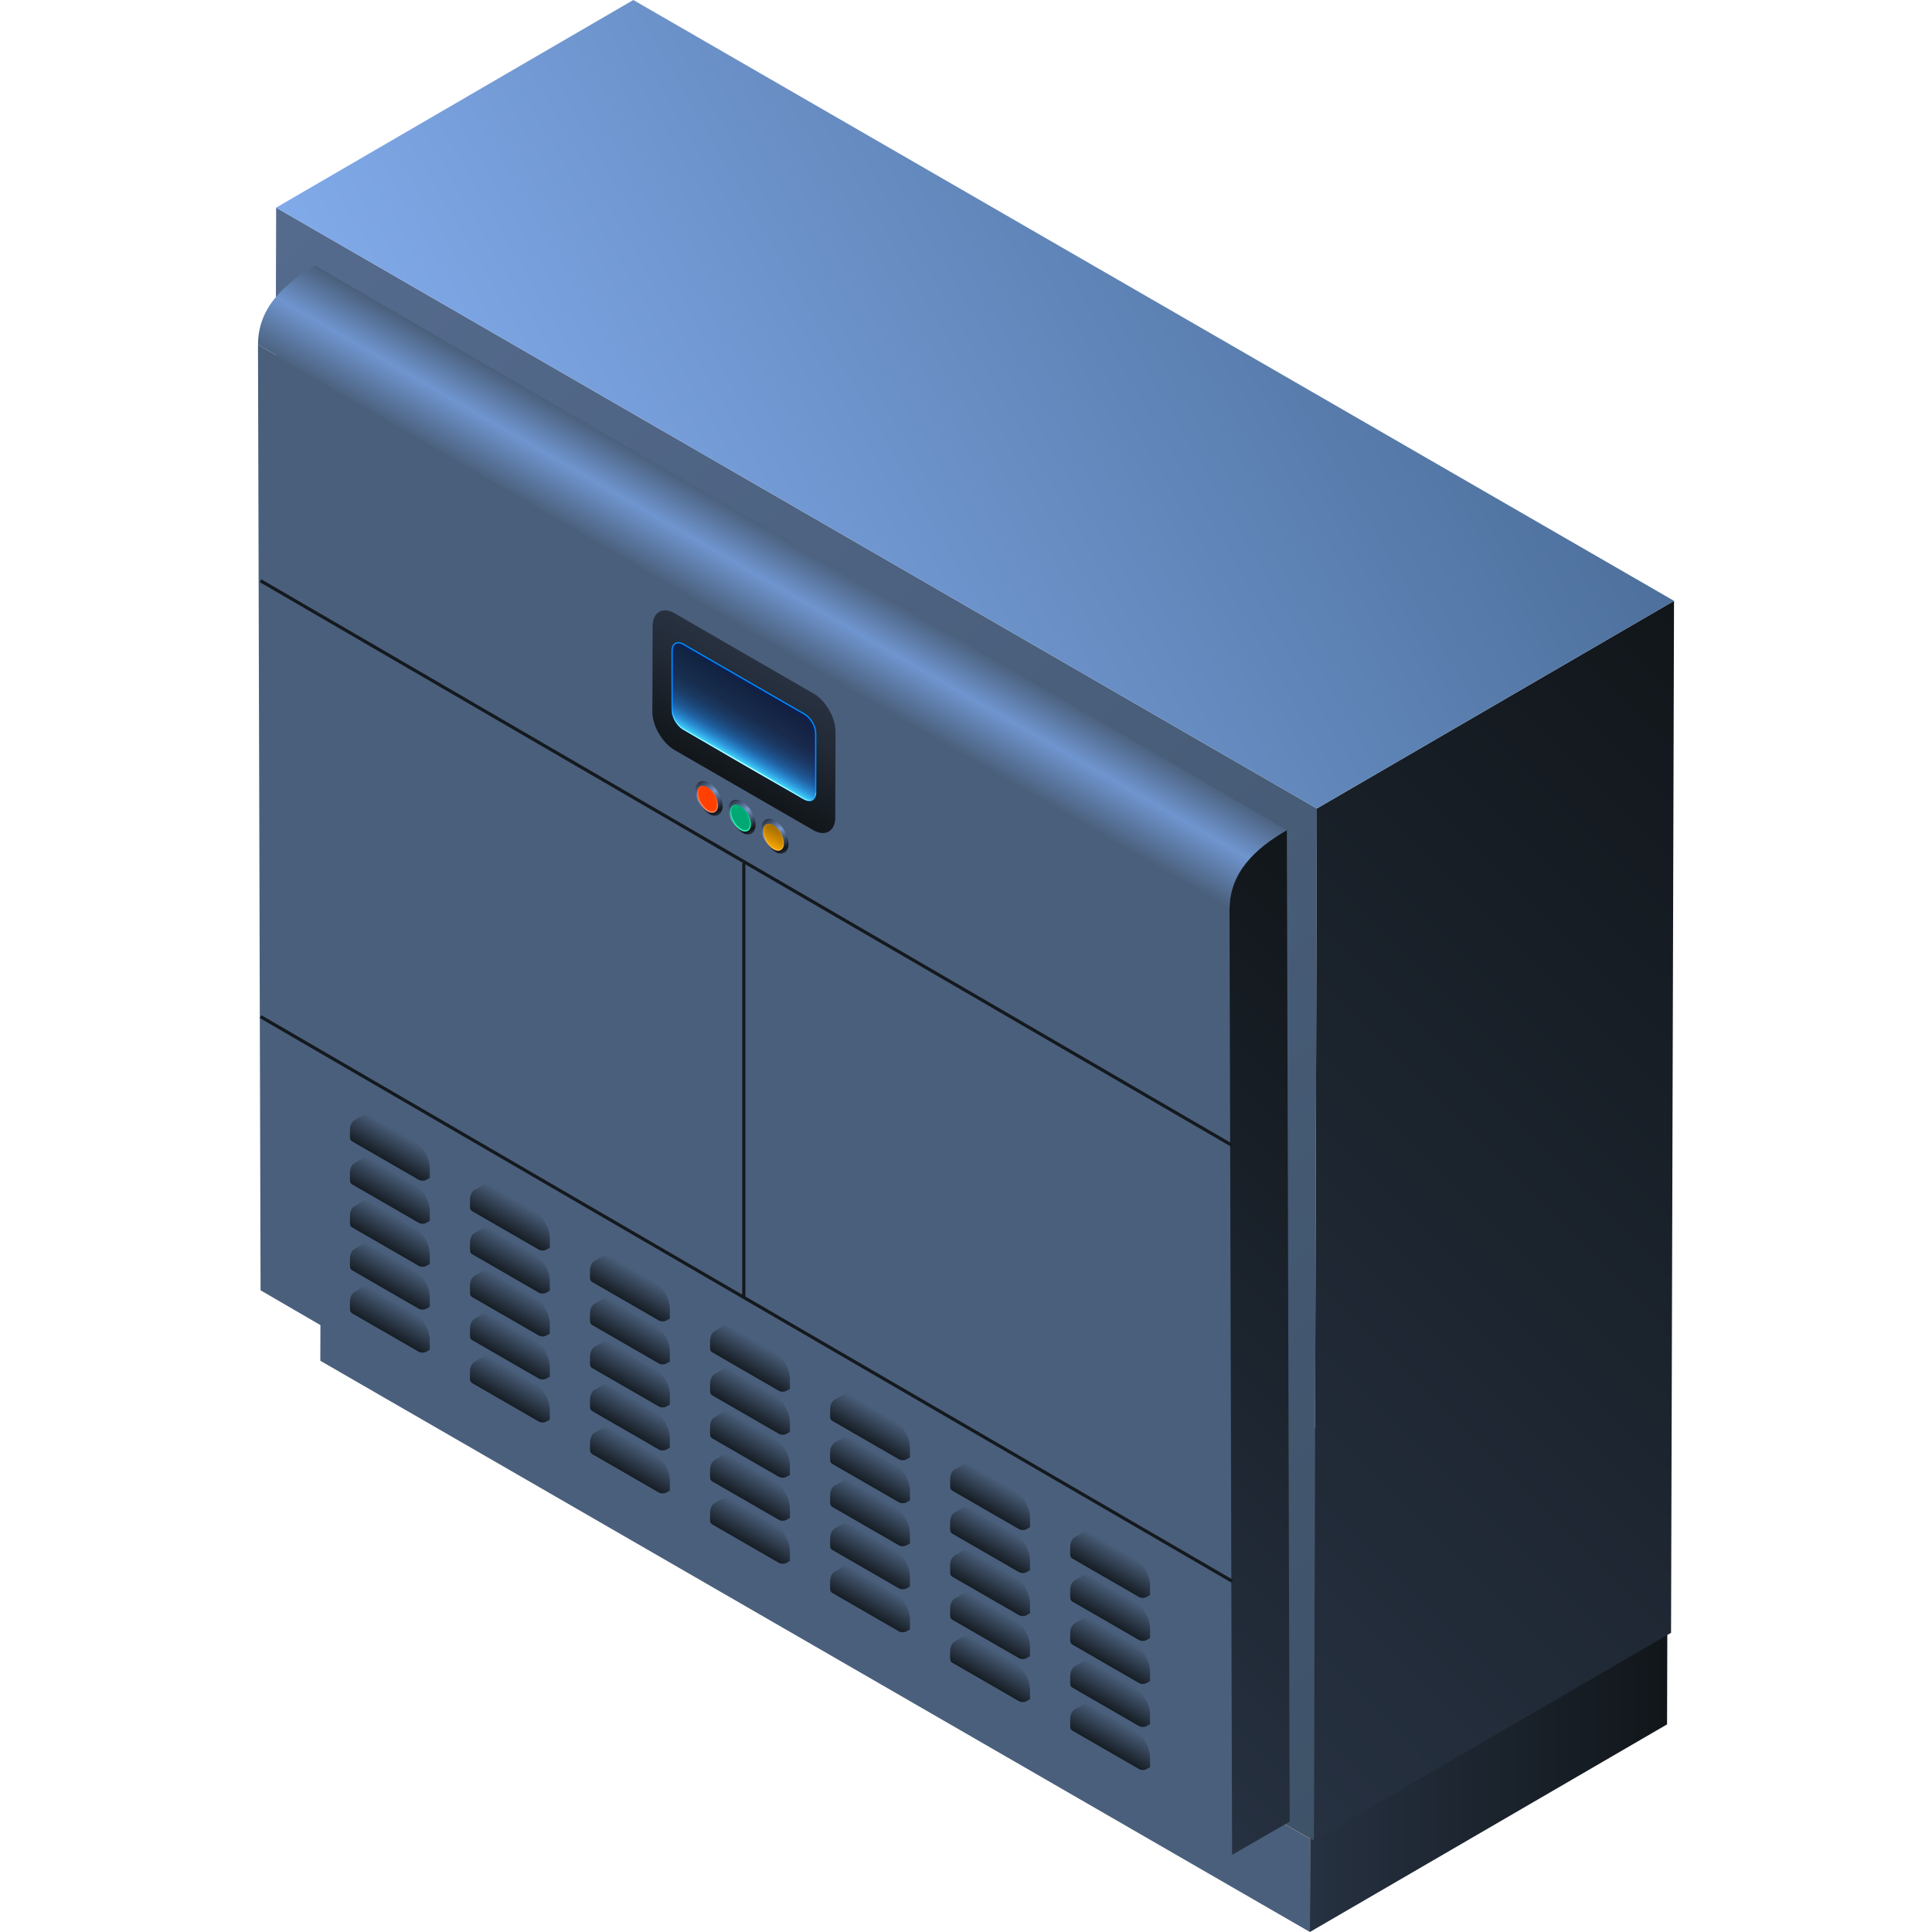 <?xml version="1.0" encoding="UTF-8"?>
<svg id="_图层_2" data-name="图层 2" xmlns="http://www.w3.org/2000/svg" xmlns:xlink="http://www.w3.org/1999/xlink" viewBox="0 0 150 150">
  <defs>
    <style>
      .cls-1 {
        fill: url(#_未命名的渐变_11);
      }

      .cls-1, .cls-2, .cls-3, .cls-4, .cls-5, .cls-6, .cls-7, .cls-8, .cls-9, .cls-10, .cls-11, .cls-12, .cls-13, .cls-14, .cls-15, .cls-16, .cls-17, .cls-18, .cls-19, .cls-20, .cls-21, .cls-22, .cls-23, .cls-24, .cls-25, .cls-26, .cls-27, .cls-28, .cls-29, .cls-30, .cls-31, .cls-32, .cls-33, .cls-34, .cls-35, .cls-36, .cls-37, .cls-38, .cls-39, .cls-40, .cls-41, .cls-42, .cls-43, .cls-44, .cls-45, .cls-46, .cls-47, .cls-48, .cls-49, .cls-50, .cls-51, .cls-52, .cls-53, .cls-54, .cls-55, .cls-56, .cls-57, .cls-58, .cls-59, .cls-60, .cls-61, .cls-62, .cls-63, .cls-64 {
        stroke-width: 0px;
      }

      .cls-2 {
        fill: url(#_未命名的渐变_13);
      }

      .cls-3 {
        fill: url(#_未命名的渐变_10);
      }

      .cls-4, .cls-65, .cls-66, .cls-67 {
        fill: none;
      }

      .cls-65 {
        stroke: #008dff;
      }

      .cls-65, .cls-66 {
        stroke-width: .1px;
      }

      .cls-65, .cls-66, .cls-67 {
        stroke-miterlimit: 10;
      }

      .cls-66 {
        stroke: #fff;
      }

      .cls-5 {
        fill: url(#_未命名的渐变_7944);
      }

      .cls-6 {
        fill: url(#_未命名的渐变_8729);
      }

      .cls-7 {
        fill: url(#_未命名的渐变_8713);
      }

      .cls-8 {
        fill: url(#_未命名的渐变_8733);
      }

      .cls-9 {
        fill: url(#_未命名的渐变_8227);
      }

      .cls-10 {
        fill: url(#_未命名的渐变_8245);
      }

      .cls-11 {
        fill: url(#_未命名的渐变_10-2);
      }

      .cls-12 {
        fill: url(#_未命名的渐变_10-3);
      }

      .cls-13 {
        fill: url(#_未命名的渐变_11-9);
      }

      .cls-14 {
        fill: url(#_未命名的渐变_11-2);
      }

      .cls-15 {
        fill: url(#_未命名的渐变_11-3);
      }

      .cls-16 {
        fill: url(#_未命名的渐变_11-6);
      }

      .cls-17 {
        fill: url(#_未命名的渐变_11-8);
      }

      .cls-18 {
        fill: url(#_未命名的渐变_11-4);
      }

      .cls-19 {
        fill: url(#_未命名的渐变_11-7);
      }

      .cls-20 {
        fill: url(#_未命名的渐变_11-5);
      }

      .cls-21 {
        fill: url(#_未命名的渐变_1827);
      }

      .cls-22 {
        fill: url(#_未命名的渐变_2118);
      }

      .cls-23 {
        fill: url(#_未命名的渐变_2115);
      }

      .cls-24 {
        fill: url(#_未命名的渐变_2212);
      }

      .cls-25 {
        fill: url(#_未命名的渐变_129-3);
      }

      .cls-26 {
        fill: url(#_未命名的渐变_129-2);
      }

      .cls-27 {
        fill: url(#_未命名的渐变_11-34);
      }

      .cls-28 {
        fill: url(#_未命名的渐变_11-35);
      }

      .cls-29 {
        fill: url(#_未命名的渐变_11-30);
      }

      .cls-30 {
        fill: url(#_未命名的渐变_11-31);
      }

      .cls-31 {
        fill: url(#_未命名的渐变_11-33);
      }

      .cls-32 {
        fill: url(#_未命名的渐变_11-32);
      }

      .cls-33 {
        fill: url(#_未命名的渐变_11-18);
      }

      .cls-34 {
        fill: url(#_未命名的渐变_11-11);
      }

      .cls-35 {
        fill: url(#_未命名的渐变_11-12);
      }

      .cls-36 {
        fill: url(#_未命名的渐变_11-17);
      }

      .cls-37 {
        fill: url(#_未命名的渐变_11-16);
      }

      .cls-38 {
        fill: url(#_未命名的渐变_11-15);
      }

      .cls-39 {
        fill: url(#_未命名的渐变_11-13);
      }

      .cls-40 {
        fill: url(#_未命名的渐变_11-20);
      }

      .cls-41 {
        fill: url(#_未命名的渐变_11-27);
      }

      .cls-42 {
        fill: url(#_未命名的渐变_11-21);
      }

      .cls-43 {
        fill: url(#_未命名的渐变_11-23);
      }

      .cls-44 {
        fill: url(#_未命名的渐变_11-22);
      }

      .cls-45 {
        fill: url(#_未命名的渐变_11-26);
      }

      .cls-46 {
        fill: url(#_未命名的渐变_11-25);
      }

      .cls-47 {
        fill: url(#_未命名的渐变_11-24);
      }

      .cls-48 {
        fill: url(#_未命名的渐变_11-29);
      }

      .cls-49 {
        fill: url(#_未命名的渐变_11-28);
      }

      .cls-50 {
        fill: url(#_未命名的渐变_11-10);
      }

      .cls-51 {
        fill: url(#_未命名的渐变_11-19);
      }

      .cls-52 {
        fill: url(#_未命名的渐变_11-14);
      }

      .cls-53 {
        fill: url(#_未命名的渐变_16825);
      }

      .cls-54 {
        fill: url(#_新建图案);
        opacity: .1;
      }

      .cls-68 {
        opacity: .2;
      }

      .cls-69, .cls-55 {
        opacity: .2;
      }

      .cls-55 {
        fill: url(#_未命名的渐变_1957);
      }

      .cls-56 {
        fill: url(#_未命名的渐变_8);
      }

      .cls-70 {
        isolation: isolate;
      }

      .cls-58 {
        fill: url(#_未命名的渐变_129);
      }

      .cls-71 {
        opacity: 0;
      }

      .cls-59 {
        fill: #606060;
      }

      .cls-60 {
        fill: #4cfafe;
      }

      .cls-61 {
        fill: #4a5f7b;
      }

      .cls-62 {
        fill: #c0feff;
      }

      .cls-63 {
        fill: #000714;
      }

      .cls-64 {
        fill: #001ca6;
      }

      .cls-67 {
        stroke: #14191e;
        stroke-width: .25px;
      }
    </style>
    <pattern id="_新建图案" data-name="新建图案" x="0" y="0" width="18.57" height="32.16" patternTransform="translate(393.57 1188.8)" patternUnits="userSpaceOnUse" viewBox="0 0 18.57 32.16">
      <g>
        <rect class="cls-4" x="0" y="0" width="18.57" height="32.16"/>
        <g>
          <g>
            <polyline class="cls-66" points="18.57 21.44 18.57 32.16 18.57 42.88"/>
            <polyline class="cls-66" points="9.29 26.8 18.57 32.16 27.85 37.51 27.85 37.52"/>
            <polyline class="cls-66" points="9.29 37.52 9.29 37.51 18.57 32.16 27.85 26.8"/>
          </g>
          <polygon class="cls-66" points="27.85 37.52 27.85 26.8 18.57 21.44 9.28 26.8 9.28 37.52 18.57 42.88 27.85 37.52"/>
        </g>
        <g>
          <g>
            <polyline class="cls-66" points="0 21.44 0 32.16 0 42.88"/>
            <polyline class="cls-66" points="-9.28 26.8 0 32.16 9.28 37.51 9.28 37.52"/>
            <polyline class="cls-66" points="-9.28 37.52 -9.28 37.51 0 32.16 9.28 26.8"/>
          </g>
          <polygon class="cls-66" points="9.28 37.52 9.28 26.8 0 21.44 -9.28 26.8 -9.28 37.52 0 42.88 9.28 37.52"/>
        </g>
        <g>
          <g>
            <polyline class="cls-66" points="18.57 10.72 27.85 16.08 37.13 21.43 37.13 21.44"/>
            <polyline class="cls-66" points="18.57 21.44 18.57 21.43 27.85 16.08 37.13 10.72"/>
          </g>
          <polygon class="cls-66" points="37.14 21.44 37.14 10.72 27.85 5.36 18.57 10.72 18.57 21.44 27.85 26.8 37.14 21.44"/>
        </g>
        <g>
          <g>
            <polyline class="cls-66" points="9.28 5.36 9.28 16.08 9.28 26.8"/>
            <polyline class="cls-66" points="0 10.72 9.28 16.08 18.56 21.43 18.56 21.44"/>
            <polyline class="cls-66" points="0 21.44 0 21.43 9.28 16.08 18.56 10.72"/>
          </g>
          <polygon class="cls-66" points="18.57 21.44 18.57 10.72 9.28 5.36 0 10.72 0 21.44 9.28 26.8 18.57 21.44"/>
        </g>
        <g>
          <g>
            <polyline class="cls-66" points="-18.56 10.72 -9.28 16.08 0 21.43 0 21.44"/>
            <polyline class="cls-66" points="-18.56 21.44 -18.56 21.43 -9.28 16.08 0 10.72"/>
          </g>
          <polygon class="cls-66" points="0 21.44 0 10.72 -9.28 5.36 -18.57 10.72 -18.57 21.44 -9.28 26.8 0 21.44"/>
        </g>
        <g>
          <g>
            <polyline class="cls-66" points="18.57 -10.72 18.57 0 18.57 10.72"/>
            <polyline class="cls-66" points="9.29 -5.36 18.57 0 27.85 5.35 27.85 5.36"/>
            <polyline class="cls-66" points="9.29 5.36 9.29 5.35 18.57 0 27.85 -5.36"/>
          </g>
          <polygon class="cls-66" points="27.85 5.36 27.85 -5.36 18.57 -10.72 9.28 -5.36 9.28 5.36 18.57 10.72 27.85 5.36"/>
        </g>
        <g>
          <g>
            <polyline class="cls-66" points="0 -10.72 0 0 0 10.72"/>
            <polyline class="cls-66" points="-9.28 -5.36 0 0 9.28 5.35 9.28 5.36"/>
            <polyline class="cls-66" points="-9.28 5.36 -9.28 5.35 0 0 9.28 -5.36"/>
          </g>
          <polygon class="cls-66" points="9.28 5.36 9.28 -5.36 0 -10.72 -9.28 -5.36 -9.28 5.36 0 10.72 9.28 5.36"/>
        </g>
      </g>
    </pattern>
    <linearGradient id="_未命名的渐变_10" data-name="未命名的渐变 10" x1="101.7" y1="138.32" x2="129.45" y2="138.32" gradientUnits="userSpaceOnUse">
      <stop offset="0" stop-color="#263141"/>
      <stop offset="1" stop-color="#11161a"/>
    </linearGradient>
    <linearGradient id="_未命名的渐变_1827" data-name="未命名的渐变 1827" x1="113.56" y1="131.34" x2="9.89" y2="27.66" gradientUnits="userSpaceOnUse">
      <stop offset="0" stop-color="#3e5268"/>
      <stop offset="1" stop-color="#556b8e"/>
    </linearGradient>
    <linearGradient id="_未命名的渐变_10-2" data-name="未命名的渐变 10" x1="84.94" y1="125.82" x2="147.04" y2="63.72" xlink:href="#_未命名的渐变_10"/>
    <linearGradient id="_未命名的渐变_13" data-name="未命名的渐变 13" x1="41.61" y1="51.06" x2="109.79" y2="11.7" gradientUnits="userSpaceOnUse">
      <stop offset="0" stop-color="#81aaea"/>
      <stop offset="1" stop-color="#4d709c"/>
    </linearGradient>
    <linearGradient id="_未命名的渐变_10-3" data-name="未命名的渐变 10" x1="77.14" y1="125.48" x2="119.04" y2="83.58" xlink:href="#_未命名的渐变_10"/>
    <linearGradient id="_未命名的渐变_8" data-name="未命名的渐变 8" x1="57.7" y1="48.79" x2="61.59" y2="42.04" gradientUnits="userSpaceOnUse">
      <stop offset="0" stop-color="#4a5f7b"/>
      <stop offset=".53" stop-color="#6f95cf"/>
      <stop offset="1" stop-color="#4a5f7b"/>
    </linearGradient>
    <linearGradient id="_未命名的渐变_2212" data-name="未命名的渐变 2212" x1="55.46" y1="60.02" x2="60.06" y2="52.05" gradientUnits="userSpaceOnUse">
      <stop offset="0" stop-color="#12161a"/>
      <stop offset=".1" stop-color="#14191e"/>
      <stop offset=".66" stop-color="#222a37"/>
      <stop offset="1" stop-color="#283140"/>
    </linearGradient>
    <linearGradient id="_未命名的渐变_16825" data-name="未命名的渐变 16825" x1="56.33" y1="58.51" x2="59.19" y2="53.56" gradientUnits="userSpaceOnUse">
      <stop offset="0" stop-color="#283140"/>
      <stop offset=".34" stop-color="#222a37"/>
      <stop offset=".9" stop-color="#14191e"/>
      <stop offset="1" stop-color="#12161a"/>
    </linearGradient>
    <linearGradient id="_未命名的渐变_1957" data-name="未命名的渐变 1957" x1="55.08" y1="58.71" x2="60.44" y2="53.35" gradientUnits="userSpaceOnUse">
      <stop offset="0" stop-color="#0073e6"/>
      <stop offset="1" stop-color="#143ccc"/>
    </linearGradient>
    <linearGradient id="_未命名的渐变_2115" data-name="未命名的渐变 2115" x1="56.33" y1="58.51" x2="59.19" y2="53.56" gradientUnits="userSpaceOnUse">
      <stop offset="0" stop-color="#2f77eb"/>
      <stop offset=".03" stop-color="#2b7aee" stop-opacity=".84"/>
      <stop offset=".08" stop-color="#277df1" stop-opacity=".67"/>
      <stop offset=".13" stop-color="#2481f4" stop-opacity=".51"/>
      <stop offset=".18" stop-color="#2184f7" stop-opacity=".37"/>
      <stop offset=".24" stop-color="#1e86f9" stop-opacity=".25"/>
      <stop offset=".31" stop-color="#1c88fb" stop-opacity=".16"/>
      <stop offset=".39" stop-color="#1a8afd" stop-opacity=".09"/>
      <stop offset=".48" stop-color="#198bfe" stop-opacity=".04"/>
      <stop offset=".62" stop-color="#198bfe" stop-opacity="0"/>
      <stop offset="1" stop-color="#198cff" stop-opacity="0"/>
    </linearGradient>
    <linearGradient id="_未命名的渐变_2118" data-name="未命名的渐变 2118" x1="56.33" y1="58.51" x2="59.19" y2="53.56" gradientUnits="userSpaceOnUse">
      <stop offset="0" stop-color="#4cfafe" stop-opacity=".8"/>
      <stop offset="0" stop-color="#4af7fe" stop-opacity=".78"/>
      <stop offset=".05" stop-color="#40e0fe" stop-opacity=".62"/>
      <stop offset=".1" stop-color="#36ccfe" stop-opacity=".47"/>
      <stop offset=".16" stop-color="#2ebafe" stop-opacity=".34"/>
      <stop offset=".22" stop-color="#27acfe" stop-opacity=".23"/>
      <stop offset=".29" stop-color="#22a0fe" stop-opacity=".15"/>
      <stop offset=".37" stop-color="#1e97fe" stop-opacity=".08"/>
      <stop offset=".47" stop-color="#1b90fe" stop-opacity=".03"/>
      <stop offset=".61" stop-color="#198dfe" stop-opacity="0"/>
      <stop offset="1" stop-color="#198cff" stop-opacity="0"/>
    </linearGradient>
    <linearGradient id="_未命名的渐变_7944" data-name="未命名的渐变 7944" x1="54.53" y1="62.76" x2="55.34" y2="61.35" gradientTransform="translate(38.62 -19.2) rotate(30.16)" gradientUnits="userSpaceOnUse">
      <stop offset="0" stop-color="#ff4000"/>
      <stop offset="1" stop-color="#ff4000"/>
    </linearGradient>
    <linearGradient id="_未命名的渐变_8245" data-name="未命名的渐变 8245" x1="54.53" y1="62.76" x2="55.34" y2="61.35" gradientUnits="userSpaceOnUse">
      <stop offset="0" stop-color="#ff8b63"/>
      <stop offset=".17" stop-color="#ff845a"/>
      <stop offset=".45" stop-color="#ff7141"/>
      <stop offset=".8" stop-color="#ff531a"/>
      <stop offset="1" stop-color="#ff4000"/>
    </linearGradient>
    <linearGradient id="_未命名的渐变_129" data-name="未命名的渐变 129" x1="55.79" y1="63.26" x2="54.31" y2="60.7" gradientUnits="userSpaceOnUse">
      <stop offset="0" stop-color="#283140"/>
      <stop offset=".1" stop-color="#12161a"/>
      <stop offset=".6" stop-color="#7a98cc"/>
      <stop offset="1" stop-color="#283140"/>
    </linearGradient>
    <linearGradient id="_未命名的渐变_8733" data-name="未命名的渐变 8733" x1="57.09" y1="64.21" x2="57.9" y2="62.8" gradientTransform="translate(39.69 -20.29) rotate(30.16)" gradientUnits="userSpaceOnUse">
      <stop offset="0" stop-color="#00a874"/>
      <stop offset="1" stop-color="#00a874"/>
    </linearGradient>
    <linearGradient id="_未命名的渐变_8227" data-name="未命名的渐变 8227" x1="57.09" y1="64.21" x2="57.9" y2="62.8" gradientUnits="userSpaceOnUse">
      <stop offset="0" stop-color="#3fb"/>
      <stop offset=".19" stop-color="#2df6b3"/>
      <stop offset=".49" stop-color="#1fdd9f"/>
      <stop offset=".88" stop-color="#08b67f"/>
      <stop offset="1" stop-color="#00a874"/>
    </linearGradient>
    <linearGradient id="_未命名的渐变_129-2" data-name="未命名的渐变 129" x1="58.36" y1="64.72" x2="56.87" y2="62.15" xlink:href="#_未命名的渐变_129"/>
    <linearGradient id="_未命名的渐变_8729" data-name="未命名的渐变 8729" x1="59.65" y1="65.7" x2="60.46" y2="64.29" gradientTransform="translate(40.79 -21.37) rotate(30.16)" gradientUnits="userSpaceOnUse">
      <stop offset="0" stop-color="#fa0"/>
      <stop offset=".14" stop-color="#ee9f00"/>
      <stop offset=".52" stop-color="#c78500"/>
      <stop offset=".82" stop-color="#ae7400"/>
      <stop offset="1" stop-color="#a66f00"/>
    </linearGradient>
    <linearGradient id="_未命名的渐变_8713" data-name="未命名的渐变 8713" x1="59.65" y1="65.7" x2="60.46" y2="64.29" gradientUnits="userSpaceOnUse">
      <stop offset="0" stop-color="#ffba33"/>
      <stop offset=".19" stop-color="#f6b22d"/>
      <stop offset=".49" stop-color="#dd9d1f"/>
      <stop offset=".88" stop-color="#b67c08"/>
      <stop offset="1" stop-color="#a87000"/>
    </linearGradient>
    <linearGradient id="_未命名的渐变_129-3" data-name="未命名的渐变 129" x1="60.92" y1="66.21" x2="59.44" y2="63.64" xlink:href="#_未命名的渐变_129"/>
    <linearGradient id="_未命名的渐变_11" data-name="未命名的渐变 11" x1="29.89" y1="90.07" x2="31.1" y2="87.96" gradientUnits="userSpaceOnUse">
      <stop offset="0" stop-color="#161d24"/>
      <stop offset="1" stop-color="#4a5f7b"/>
    </linearGradient>
    <linearGradient id="_未命名的渐变_11-2" data-name="未命名的渐变 11" x1="29.89" y1="93.41" x2="31.1" y2="91.3" xlink:href="#_未命名的渐变_11"/>
    <linearGradient id="_未命名的渐变_11-3" data-name="未命名的渐变 11" y1="96.75" x2="31.1" y2="94.64" xlink:href="#_未命名的渐变_11"/>
    <linearGradient id="_未命名的渐变_11-4" data-name="未命名的渐变 11" y1="100.09" x2="31.1" y2="97.98" xlink:href="#_未命名的渐变_11"/>
    <linearGradient id="_未命名的渐变_11-5" data-name="未命名的渐变 11" x1="29.89" y1="103.43" x2="31.1" y2="101.32" xlink:href="#_未命名的渐变_11"/>
    <linearGradient id="_未命名的渐变_11-6" data-name="未命名的渐变 11" x1="39.21" y1="95.49" x2="40.42" y2="93.38" xlink:href="#_未命名的渐变_11"/>
    <linearGradient id="_未命名的渐变_11-7" data-name="未命名的渐变 11" x1="39.21" y1="98.83" x2="40.42" y2="96.72" xlink:href="#_未命名的渐变_11"/>
    <linearGradient id="_未命名的渐变_11-8" data-name="未命名的渐变 11" x1="39.21" y1="102.17" x2="40.42" y2="100.06" xlink:href="#_未命名的渐变_11"/>
    <linearGradient id="_未命名的渐变_11-9" data-name="未命名的渐变 11" x1="39.21" y1="105.51" x2="40.42" y2="103.4" xlink:href="#_未命名的渐变_11"/>
    <linearGradient id="_未命名的渐变_11-10" data-name="未命名的渐变 11" x1="39.21" y1="108.85" x2="40.42" y2="106.74" xlink:href="#_未命名的渐变_11"/>
    <linearGradient id="_未命名的渐变_11-11" data-name="未命名的渐变 11" x1="48.53" y1="101" x2="49.75" y2="98.89" xlink:href="#_未命名的渐变_11"/>
    <linearGradient id="_未命名的渐变_11-12" data-name="未命名的渐变 11" x1="48.53" y1="104.34" x2="49.75" y2="102.23" xlink:href="#_未命名的渐变_11"/>
    <linearGradient id="_未命名的渐变_11-13" data-name="未命名的渐变 11" x1="48.53" y1="107.68" x2="49.75" y2="105.57" xlink:href="#_未命名的渐变_11"/>
    <linearGradient id="_未命名的渐变_11-14" data-name="未命名的渐变 11" x1="48.53" y1="111.01" x2="49.75" y2="108.91" xlink:href="#_未命名的渐变_11"/>
    <linearGradient id="_未命名的渐变_11-15" data-name="未命名的渐变 11" x1="48.53" y1="114.35" x2="49.75" y2="112.25" xlink:href="#_未命名的渐变_11"/>
    <linearGradient id="_未命名的渐变_11-16" data-name="未命名的渐变 11" x1="57.85" y1="106.45" x2="59.07" y2="104.35" xlink:href="#_未命名的渐变_11"/>
    <linearGradient id="_未命名的渐变_11-17" data-name="未命名的渐变 11" x1="57.85" y1="109.79" x2="59.07" y2="107.69" xlink:href="#_未命名的渐变_11"/>
    <linearGradient id="_未命名的渐变_11-18" data-name="未命名的渐变 11" x1="57.85" y1="113.13" x2="59.07" y2="111.03" xlink:href="#_未命名的渐变_11"/>
    <linearGradient id="_未命名的渐变_11-19" data-name="未命名的渐变 11" x1="57.85" y1="116.47" x2="59.07" y2="114.37" xlink:href="#_未命名的渐变_11"/>
    <linearGradient id="_未命名的渐变_11-20" data-name="未命名的渐变 11" x1="57.85" y1="119.81" x2="59.07" y2="117.71" xlink:href="#_未命名的渐变_11"/>
    <linearGradient id="_未命名的渐变_11-21" data-name="未命名的渐变 11" x1="67.17" y1="111.77" x2="68.39" y2="109.67" xlink:href="#_未命名的渐变_11"/>
    <linearGradient id="_未命名的渐变_11-22" data-name="未命名的渐变 11" x1="67.17" y1="115.11" x2="68.39" y2="113.01" xlink:href="#_未命名的渐变_11"/>
    <linearGradient id="_未命名的渐变_11-23" data-name="未命名的渐变 11" x1="67.17" y1="118.45" x2="68.39" y2="116.35" xlink:href="#_未命名的渐变_11"/>
    <linearGradient id="_未命名的渐变_11-24" data-name="未命名的渐变 11" x1="67.17" y1="121.79" x2="68.39" y2="119.69" xlink:href="#_未命名的渐变_11"/>
    <linearGradient id="_未命名的渐变_11-25" data-name="未命名的渐变 11" x1="67.17" y1="125.13" x2="68.39" y2="123.03" xlink:href="#_未命名的渐变_11"/>
    <linearGradient id="_未命名的渐变_11-26" data-name="未命名的渐变 11" x1="76.49" y1="117.19" x2="77.71" y2="115.09" xlink:href="#_未命名的渐变_11"/>
    <linearGradient id="_未命名的渐变_11-27" data-name="未命名的渐变 11" x1="76.49" y1="120.53" x2="77.71" y2="118.43" xlink:href="#_未命名的渐变_11"/>
    <linearGradient id="_未命名的渐变_11-28" data-name="未命名的渐变 11" x1="76.49" y1="123.87" x2="77.71" y2="121.77" xlink:href="#_未命名的渐变_11"/>
    <linearGradient id="_未命名的渐变_11-29" data-name="未命名的渐变 11" x1="76.49" y1="127.21" x2="77.71" y2="125.11" xlink:href="#_未命名的渐变_11"/>
    <linearGradient id="_未命名的渐变_11-30" data-name="未命名的渐变 11" x1="76.49" y1="130.55" x2="77.71" y2="128.45" xlink:href="#_未命名的渐变_11"/>
    <linearGradient id="_未命名的渐变_11-31" data-name="未命名的渐变 11" x1="85.81" y1="122.46" x2="87.03" y2="120.36" xlink:href="#_未命名的渐变_11"/>
    <linearGradient id="_未命名的渐变_11-32" data-name="未命名的渐变 11" x1="85.81" y1="125.8" x2="87.03" y2="123.7" xlink:href="#_未命名的渐变_11"/>
    <linearGradient id="_未命名的渐变_11-33" data-name="未命名的渐变 11" x1="85.81" y1="129.14" x2="87.03" y2="127.04" xlink:href="#_未命名的渐变_11"/>
    <linearGradient id="_未命名的渐变_11-34" data-name="未命名的渐变 11" x1="85.81" y1="132.48" x2="87.03" y2="130.38" xlink:href="#_未命名的渐变_11"/>
    <linearGradient id="_未命名的渐变_11-35" data-name="未命名的渐变 11" x1="85.81" y1="135.82" x2="87.03" y2="133.72" xlink:href="#_未命名的渐变_11"/>
  </defs>
  <g id="_图层_2-2" data-name="图层 2">
    <g id="_低污染锅炉" data-name="低污染锅炉">
      <g class="cls-71">
        <rect class="cls-63" width="150" height="150"/>
        <rect id="_网格" data-name="网格" class="cls-54" width="150" height="150"/>
      </g>
      <g>
        <g class="cls-70">
          <polygon class="cls-61" points="101.72 142.76 101.7 150 24.87 105.65 24.89 98.41 101.72 142.76"/>
          <polygon class="cls-3" points="101.72 142.76 129.45 126.65 129.43 133.88 101.7 150 101.72 142.76"/>
          <polygon class="cls-59" points="24.89 98.41 52.62 82.29 129.45 126.65 101.72 142.76 24.89 98.41"/>
        </g>
        <g class="cls-70">
          <polygon class="cls-21" points="102.24 62.77 102.01 142.89 21.21 96.23 21.44 16.12 102.24 62.77"/>
          <polygon class="cls-11" points="102.24 62.77 129.97 46.65 129.74 126.77 102.01 142.89 102.24 62.77"/>
          <polygon class="cls-2" points="21.44 16.12 49.17 0 129.97 46.65 102.24 62.77 21.44 16.12"/>
        </g>
        <g class="cls-70">
          <polygon class="cls-61" points="95.66 144.01 20.23 100.18 20.03 26.76 95.46 70.59 95.66 144.01"/>
          <path class="cls-12" d="m99.91,64.45l.22,76.98-4.47,2.58-.2-73.42c0-2.83,1.99-4.71,4.45-6.14Z"/>
          <path class="cls-56" d="m95.46,70.59L20.03,26.76c0-2.83,1.99-4.71,4.45-6.14l75.43,43.83c-2.47,1.42-4.46,3.3-4.45,6.14Z"/>
        </g>
        <line class="cls-67" x1="95.66" y1="88.93" x2="20.23" y2="45.09"/>
        <line class="cls-67" x1="95.66" y1="122.76" x2="20.23" y2="78.93"/>
        <g>
          <path class="cls-24" d="m63.15,53.83c.95.55,1.73,1.89,1.72,2.99l-.02,6.63c0,1.1-.78,1.54-1.73.99l-10.75-6.21c-.95-.55-1.73-1.89-1.72-2.98l.02-6.63c0-1.1.78-1.55,1.73-.99l10.75,6.21Zm.17,7.71v-4.6c.01-.55-.37-1.22-.85-1.49l-9.41-5.43c-.48-.28-.87-.05-.87.49v4.6c-.01.55.37,1.22.85,1.5l9.41,5.43c.48.28.87.05.87-.5"/>
          <g>
            <path class="cls-53" d="m62.47,55.45c.48.28.86.94.86,1.49v4.6c-.01.55-.4.78-.88.5l-9.41-5.43c-.48-.28-.86-.94-.86-1.5v-4.6c.01-.55.4-.77.88-.49l9.41,5.43Z"/>
            <path class="cls-55" d="m62.47,55.45c.48.28.86.94.86,1.49v4.6c-.01.55-.4.78-.88.5l-9.41-5.43c-.48-.28-.86-.94-.86-1.5v-4.6c.01-.55.4-.77.88-.49l9.41,5.43Z"/>
            <g class="cls-69">
              <path class="cls-64" d="m52.68,50.15h0c.08,0,.17.03.26.09l9.41,5.43c.4.23.74.81.74,1.27v4.6c-.01.14-.04.37-.24.37-.08,0-.17-.03-.26-.08l-9.41-5.43c-.4-.23-.74-.82-.74-1.28v-4.6c.01-.14.04-.36.24-.36m0-.25c-.28,0-.48.22-.48.61v4.6c-.01.55.37,1.22.85,1.5l9.41,5.43c.14.08.27.12.39.12.28,0,.48-.23.48-.62v-4.6c.01-.55-.37-1.22-.85-1.49l-9.41-5.43c-.14-.08-.27-.12-.39-.12h0Z"/>
            </g>
            <path class="cls-65" d="m62.47,55.45c.48.28.86.94.86,1.49v4.6c-.01.55-.4.78-.88.5l-9.41-5.43c-.48-.28-.86-.94-.86-1.5v-4.6c.01-.55.4-.77.88-.49l9.41,5.43Z"/>
            <path class="cls-23" d="m62.47,55.45c.48.28.86.94.86,1.49v4.6c-.01.55-.4.78-.88.5l-9.41-5.43c-.48-.28-.86-.94-.86-1.5v-4.6c.01-.55.4-.77.88-.49l9.41,5.43Z"/>
            <path class="cls-22" d="m62.47,55.45c.48.28.86.94.86,1.49v4.6c-.01.55-.4.78-.88.5l-9.41-5.43c-.48-.28-.86-.94-.86-1.5v-4.6c.01-.55.4-.77.88-.49l9.41,5.43Z"/>
            <path class="cls-60" d="m63.32,61.55c-.02.91-.76.64-1.27.29,0,0-1.51-.86-1.51-.86-2.19-1.24-5.38-3.1-7.54-4.37-.48-.34-.79-.91-.8-1.49.03.58.36,1.13.83,1.45,2.17,1.24,5.39,3.08,7.55,4.35,0,0,1.51.88,1.51.88.49.35,1.2.65,1.25-.25h0Z"/>
            <path class="cls-62" d="m63.32,61.55c-.02.91-.76.64-1.27.29,0,0-1.51-.86-1.51-.86-2.19-1.24-5.38-3.1-7.54-4.37-.48-.34-.79-.91-.8-1.49.03.58.36,1.13.83,1.45,2.17,1.24,5.39,3.08,7.55,4.35,0,0,1.51.88,1.51.88.49.35,1.2.65,1.25-.25h0Z"/>
          </g>
        </g>
        <line class="cls-67" x1="57.75" y1="100.73" x2="57.75" y2="67.01"/>
        <g>
          <g class="cls-70">
            <g>
              <ellipse class="cls-5" cx="54.93" cy="62.05" rx=".67" ry="1.15" transform="translate(-23.74 36) rotate(-30.16)"/>
              <path class="cls-10" d="m54.57,61.1h0c.1,0,.21.04.33.11.42.25.76.85.75,1.33,0,.29-.14.46-.35.46-.1,0-.21-.04-.33-.11-.42-.25-.76-.85-.75-1.33,0-.29.14-.46.35-.46m0-.1c-.26,0-.45.2-.45.56,0,.51.35,1.15.8,1.42.14.08.27.12.38.12.26,0,.45-.2.45-.56,0-.51-.35-1.15-.8-1.42-.14-.08-.27-.12-.38-.12h0Z"/>
            </g>
            <path class="cls-58" d="m55.03,63.18c.58.35,1.06.09,1.07-.57.01-.66-.45-1.48-1.03-1.82s-1.06-.09-1.07.57c-.01.66.45,1.48,1.03,1.82Zm-.08-2.05c.45.27.81.9.8,1.42s-.38.71-.83.44c-.45-.27-.81-.9-.8-1.42s.38-.71.83-.44Z"/>
          </g>
          <g class="cls-70">
            <g>
              <ellipse class="cls-8" cx="57.49" cy="63.51" rx=".67" ry="1.15" transform="translate(-24.12 37.49) rotate(-30.16)"/>
              <path class="cls-9" d="m57.13,62.56h0c.1,0,.21.04.33.11.42.25.76.85.75,1.33,0,.29-.14.46-.35.46-.1,0-.21-.04-.33-.11-.42-.25-.76-.85-.75-1.33,0-.29.14-.46.35-.46m0-.1c-.26,0-.45.2-.45.56,0,.51.35,1.15.8,1.42.14.08.27.12.38.12.26,0,.45-.2.45-.56,0-.51-.35-1.15-.8-1.42-.14-.08-.27-.12-.38-.12h0Z"/>
            </g>
            <path class="cls-26" d="m57.59,64.63c.58.35,1.06.09,1.07-.57.01-.66-.45-1.48-1.03-1.82s-1.06-.09-1.07.57c-.01.66.45,1.48,1.03,1.82Zm-.08-2.05c.45.27.81.9.8,1.42s-.38.71-.83.44c-.45-.27-.81-.9-.8-1.42s.38-.71.83-.44Z"/>
          </g>
          <g class="cls-70">
            <g>
              <ellipse class="cls-6" cx="60.06" cy="65" rx=".67" ry="1.15" transform="translate(-24.53 38.98) rotate(-30.16)"/>
              <path class="cls-7" d="m59.69,64.05h0c.1,0,.21.04.33.11.42.25.76.85.75,1.33,0,.29-.14.46-.35.46-.1,0-.21-.04-.33-.11-.42-.25-.76-.85-.75-1.33,0-.29.14-.46.35-.46m0-.1c-.26,0-.45.2-.45.56,0,.51.35,1.15.8,1.42.14.08.27.12.38.12.26,0,.45-.2.45-.56,0-.51-.35-1.15-.8-1.42-.14-.08-.27-.12-.38-.12h0Z"/>
            </g>
            <path class="cls-25" d="m60.15,66.12c.58.35,1.06.09,1.07-.57.01-.66-.45-1.48-1.03-1.82s-1.06-.09-1.07.57c-.01.66.45,1.48,1.03,1.82Zm-.08-2.05c.45.27.81.9.8,1.42s-.38.71-.83.44c-.45-.27-.81-.9-.8-1.42s.38-.71.83-.44Z"/>
          </g>
        </g>
        <g>
          <path class="cls-1" d="m32.15,88.57l-3.21-1.85c-.34-.19-.64-.21-.86-.08l-.55.32s0,0,0,0h0s0,0,0,0c-.22.13-.36.4-.36.79v.52s0,.11.04.21c.04.08.14.14.14.14l5.13,2.96s.13.09.33.09.31-.08.31-.08l.25-.14v-.76c0-.77-.54-1.72-1.21-2.11Z"/>
          <path class="cls-14" d="m32.15,91.91l-3.21-1.85c-.34-.19-.64-.21-.86-.08l-.55.32s0,0,0,0h0s0,0,0,0c-.22.13-.36.4-.36.79v.52s0,.11.04.21c.04.08.14.14.14.14l5.13,2.96s.13.09.33.09.31-.08.31-.08l.25-.14v-.76c0-.77-.54-1.72-1.21-2.11Z"/>
          <path class="cls-15" d="m32.15,95.25l-3.21-1.85c-.34-.19-.64-.21-.86-.08l-.55.32s0,0,0,0h0s0,0,0,0c-.22.13-.36.4-.36.79v.52s0,.11.04.21c.04.08.14.14.14.14l5.13,2.96s.13.09.33.09.31-.08.31-.08l.25-.14v-.76c0-.77-.54-1.72-1.21-2.11Z"/>
          <path class="cls-18" d="m32.15,98.58l-3.21-1.85c-.34-.19-.64-.21-.86-.08l-.55.32s0,0,0,0h0s0,0,0,0c-.22.13-.36.4-.36.79v.52s0,.11.04.21c.04.08.14.14.14.14l5.13,2.96s.13.09.33.09.31-.08.31-.08l.25-.14v-.76c0-.77-.54-1.72-1.21-2.11Z"/>
          <path class="cls-20" d="m32.15,101.92l-3.21-1.85c-.34-.19-.64-.21-.86-.08l-.55.32s0,0,0,0h0s0,0,0,0c-.22.13-.36.4-.36.79v.52s0,.11.04.21c.04.08.14.14.14.14l5.13,2.96s.13.09.33.09.31-.08.31-.08l.25-.14v-.76c0-.77-.54-1.72-1.21-2.11Z"/>
        </g>
        <g>
          <path class="cls-16" d="m41.47,93.99l-3.21-1.85c-.34-.19-.64-.21-.86-.08l-.55.32s0,0,0,0h0s0,0,0,0c-.22.13-.36.4-.36.79v.52s0,.11.04.21c.04.08.14.14.14.14l5.13,2.96s.13.09.33.09.31-.08.31-.08l.25-.14v-.76c0-.77-.54-1.72-1.21-2.11Z"/>
          <path class="cls-19" d="m41.47,97.33l-3.21-1.85c-.34-.19-.64-.21-.86-.08l-.55.32s0,0,0,0h0s0,0,0,0c-.22.13-.36.4-.36.79v.52s0,.11.04.21c.04.08.14.14.14.14l5.13,2.96s.13.09.33.09.31-.08.31-.08l.25-.14v-.76c0-.77-.54-1.72-1.21-2.11Z"/>
          <path class="cls-17" d="m41.47,100.66l-3.21-1.85c-.34-.19-.64-.21-.86-.08l-.55.32s0,0,0,0h0s0,0,0,0c-.22.13-.36.4-.36.79v.52s0,.11.04.21c.04.08.14.14.14.14l5.13,2.96s.13.09.33.09.31-.08.31-.08l.25-.14v-.76c0-.77-.54-1.72-1.21-2.11Z"/>
          <path class="cls-13" d="m41.47,104l-3.21-1.85c-.34-.19-.64-.21-.86-.08l-.55.32s0,0,0,0h0s0,0,0,0c-.22.13-.36.4-.36.79v.52s0,.11.04.21c.04.08.14.14.14.14l5.13,2.96s.13.09.33.09.31-.08.31-.08l.25-.14v-.76c0-.77-.54-1.72-1.21-2.11Z"/>
          <path class="cls-50" d="m41.47,107.34l-3.21-1.85c-.34-.19-.64-.21-.86-.08l-.55.32s0,0,0,0h0s0,0,0,0c-.22.13-.36.4-.36.79v.52s0,.11.04.21c.04.08.14.14.14.14l5.13,2.96s.13.09.33.09.31-.08.31-.08l.25-.14v-.76c0-.77-.54-1.72-1.21-2.11Z"/>
        </g>
        <g>
          <path class="cls-34" d="m50.79,99.49l-3.21-1.85c-.34-.19-.64-.21-.86-.08l-.55.32s0,0,0,0h0s0,0,0,0c-.22.13-.36.4-.36.79v.52s0,.11.04.21c.04.08.14.14.14.14l5.13,2.96s.13.09.33.09.31-.08.31-.08l.25-.14v-.76c0-.77-.54-1.72-1.21-2.11Z"/>
          <path class="cls-35" d="m50.79,102.83l-3.21-1.85c-.34-.19-.64-.21-.86-.08l-.55.32s0,0,0,0h0s0,0,0,0c-.22.13-.36.4-.36.79v.52s0,.11.04.21c.04.08.14.14.14.14l5.13,2.96s.13.09.33.09.31-.08.31-.08l.25-.14v-.76c0-.77-.54-1.72-1.21-2.11Z"/>
          <path class="cls-39" d="m50.79,106.17l-3.21-1.85c-.34-.19-.64-.21-.86-.08l-.55.32s0,0,0,0h0s0,0,0,0c-.22.13-.36.4-.36.79v.52s0,.11.04.21c.04.08.14.14.14.14l5.13,2.96s.13.09.33.09.31-.08.31-.08l.25-.14v-.76c0-.77-.54-1.72-1.21-2.11Z"/>
          <path class="cls-52" d="m50.79,109.51l-3.21-1.85c-.34-.19-.64-.21-.86-.08l-.55.32s0,0,0,0h0s0,0,0,0c-.22.13-.36.4-.36.79v.52s0,.11.04.21c.04.08.14.14.14.14l5.13,2.96s.13.09.33.09.31-.08.31-.08l.25-.14v-.76c0-.77-.54-1.72-1.21-2.11Z"/>
          <path class="cls-38" d="m50.79,112.85l-3.21-1.85c-.34-.19-.64-.21-.86-.08l-.55.32s0,0,0,0h0s0,0,0,0c-.22.13-.36.4-.36.79v.52s0,.11.04.21c.04.08.14.14.14.14l5.13,2.96s.13.09.33.09.31-.08.31-.08l.25-.14v-.76c0-.77-.54-1.72-1.21-2.11Z"/>
        </g>
        <g>
          <path class="cls-37" d="m60.11,104.95l-3.21-1.85c-.34-.19-.64-.21-.86-.08l-.55.32s0,0,0,0h0s0,0,0,0c-.22.13-.36.4-.36.79v.52s0,.11.04.21c.04.08.14.14.14.14l5.13,2.96s.13.09.33.09.31-.08.31-.08l.25-.14v-.76c0-.77-.54-1.72-1.21-2.11Z"/>
          <path class="cls-36" d="m60.11,108.29l-3.21-1.85c-.34-.19-.64-.21-.86-.08l-.55.32s0,0,0,0h0s0,0,0,0c-.22.13-.36.4-.36.79v.52s0,.11.04.21c.04.08.14.14.14.14l5.13,2.96s.13.09.33.09.31-.08.31-.08l.25-.14v-.76c0-.77-.54-1.72-1.21-2.11Z"/>
          <path class="cls-33" d="m60.11,111.63l-3.21-1.85c-.34-.19-.64-.21-.86-.08l-.55.32s0,0,0,0h0s0,0,0,0c-.22.13-.36.4-.36.79v.52s0,.11.04.21c.04.08.14.14.14.14l5.13,2.96s.13.09.33.09.31-.08.31-.08l.25-.14v-.76c0-.77-.54-1.72-1.21-2.11Z"/>
          <path class="cls-51" d="m60.11,114.97l-3.21-1.85c-.34-.19-.64-.21-.86-.08l-.55.32s0,0,0,0h0s0,0,0,0c-.22.13-.36.4-.36.79v.52s0,.11.04.21c.04.08.14.14.14.14l5.13,2.96s.13.09.33.09.31-.08.31-.08l.25-.14v-.76c0-.77-.54-1.72-1.21-2.11Z"/>
          <path class="cls-40" d="m60.11,118.31l-3.21-1.85c-.34-.19-.64-.21-.86-.08l-.55.32s0,0,0,0h0s0,0,0,0c-.22.13-.36.4-.36.79v.52s0,.11.04.21c.04.08.14.14.14.14l5.13,2.96s.13.09.33.09.31-.08.31-.08l.25-.14v-.76c0-.77-.54-1.72-1.21-2.11Z"/>
        </g>
        <g>
          <path class="cls-42" d="m69.43,110.27l-3.21-1.85c-.34-.19-.64-.21-.86-.08l-.55.32s0,0,0,0h0s0,0,0,0c-.22.13-.36.4-.36.79v.52s0,.11.04.21c.04.08.14.14.14.14l5.13,2.96s.13.09.33.09.31-.08.31-.08l.25-.14v-.76c0-.77-.54-1.72-1.21-2.11Z"/>
          <path class="cls-44" d="m69.43,113.61l-3.21-1.85c-.34-.19-.64-.21-.86-.08l-.55.32s0,0,0,0h0s0,0,0,0c-.22.13-.36.4-.36.79v.52s0,.11.04.21c.04.08.14.14.14.14l5.13,2.96s.13.09.33.09.31-.08.31-.08l.25-.14v-.76c0-.77-.54-1.72-1.21-2.11Z"/>
          <path class="cls-43" d="m69.43,116.95l-3.21-1.85c-.34-.19-.64-.21-.86-.08l-.55.32s0,0,0,0h0s0,0,0,0c-.22.13-.36.4-.36.79v.52s0,.11.04.21c.04.08.14.14.14.14l5.13,2.96s.13.09.33.09.31-.08.31-.08l.25-.14v-.76c0-.77-.54-1.72-1.21-2.11Z"/>
          <path class="cls-47" d="m69.43,120.29l-3.21-1.85c-.34-.19-.64-.21-.86-.08l-.55.32s0,0,0,0h0s0,0,0,0c-.22.13-.36.4-.36.79v.52s0,.11.04.21c.04.08.14.14.14.14l5.13,2.96s.13.09.33.09.31-.08.31-.08l.25-.14v-.76c0-.77-.54-1.72-1.21-2.11Z"/>
          <path class="cls-46" d="m69.43,123.63l-3.21-1.85c-.34-.19-.64-.21-.86-.08l-.55.32s0,0,0,0h0s0,0,0,0c-.22.13-.36.4-.36.79v.52s0,.11.04.21c.04.08.14.14.14.14l5.13,2.96s.13.09.33.09.31-.08.31-.08l.25-.14v-.76c0-.77-.54-1.72-1.21-2.11Z"/>
        </g>
        <g>
          <path class="cls-45" d="m78.75,115.69l-3.21-1.85c-.34-.19-.64-.21-.86-.08l-.55.32s0,0,0,0h0s0,0,0,0c-.22.13-.36.4-.36.79v.52s0,.11.04.21c.04.08.14.14.14.14l5.13,2.96s.13.09.33.09.31-.08.31-.08l.25-.14v-.76c0-.77-.54-1.72-1.21-2.11Z"/>
          <path class="cls-41" d="m78.75,119.03l-3.21-1.85c-.34-.19-.64-.21-.86-.08l-.55.32s0,0,0,0h0s0,0,0,0c-.22.13-.36.4-.36.79v.52s0,.11.04.21c.04.08.14.14.14.14l5.13,2.96s.13.09.33.09.31-.08.31-.08l.25-.14v-.76c0-.77-.54-1.72-1.21-2.11Z"/>
          <path class="cls-49" d="m78.75,122.37l-3.21-1.85c-.34-.19-.64-.21-.86-.08l-.55.32s0,0,0,0h0s0,0,0,0c-.22.13-.36.4-.36.79v.52s0,.11.04.21c.04.08.14.14.14.14l5.13,2.96s.13.09.33.09.31-.08.31-.08l.25-.14v-.76c0-.77-.54-1.72-1.21-2.11Z"/>
          <path class="cls-48" d="m78.75,125.71l-3.21-1.85c-.34-.19-.64-.21-.86-.08l-.55.32s0,0,0,0h0s0,0,0,0c-.22.13-.36.4-.36.79v.52s0,.11.04.21c.04.08.14.14.14.14l5.13,2.96s.13.09.33.09.31-.08.31-.08l.25-.14v-.76c0-.77-.54-1.72-1.21-2.11Z"/>
          <path class="cls-29" d="m78.75,129.05l-3.21-1.85c-.34-.19-.64-.21-.86-.08l-.55.32s0,0,0,0h0s0,0,0,0c-.22.13-.36.4-.36.79v.52s0,.11.04.21c.04.08.14.14.14.14l5.13,2.96s.13.09.33.09.31-.08.31-.08l.25-.14v-.76c0-.77-.54-1.72-1.21-2.11Z"/>
        </g>
        <g>
          <path class="cls-30" d="m88.07,120.96l-3.21-1.85c-.34-.19-.64-.21-.86-.08l-.55.32s0,0,0,0h0s0,0,0,0c-.22.13-.36.4-.36.79v.52s0,.11.04.21c.04.08.14.14.14.14l5.13,2.96s.13.09.33.09.31-.08.31-.08l.25-.14v-.76c0-.77-.54-1.72-1.21-2.11Z"/>
          <path class="cls-32" d="m88.07,124.3l-3.21-1.85c-.34-.19-.64-.21-.86-.08l-.55.32s0,0,0,0h0s0,0,0,0c-.22.13-.36.4-.36.79v.52s0,.11.04.21c.04.08.14.14.14.14l5.13,2.96s.13.09.33.09.31-.08.31-.08l.25-.14v-.76c0-.77-.54-1.72-1.21-2.11Z"/>
          <path class="cls-31" d="m88.07,127.64l-3.21-1.85c-.34-.19-.64-.21-.86-.08l-.55.32s0,0,0,0h0s0,0,0,0c-.22.13-.36.4-.36.79v.52s0,.11.04.21c.04.08.14.14.14.14l5.13,2.96s.13.09.33.09.31-.08.31-.08l.25-.14v-.76c0-.77-.54-1.72-1.21-2.11Z"/>
          <path class="cls-27" d="m88.07,130.98l-3.21-1.85c-.34-.19-.64-.21-.86-.08l-.55.32s0,0,0,0h0s0,0,0,0c-.22.13-.36.4-.36.79v.52s0,.11.04.21c.04.08.14.14.14.14l5.13,2.96s.13.09.33.09.31-.08.31-.08l.25-.14v-.76c0-.77-.54-1.72-1.21-2.11Z"/>
          <path class="cls-28" d="m88.07,134.32l-3.21-1.85c-.34-.19-.64-.21-.86-.08l-.55.32s0,0,0,0h0s0,0,0,0c-.22.13-.36.4-.36.79v.52s0,.11.04.21c.04.08.14.14.14.14l5.13,2.96s.13.09.33.09.31-.08.31-.08l.25-.14v-.76c0-.77-.54-1.72-1.21-2.11Z"/>
        </g>
      </g>
    </g>
  </g>
</svg>